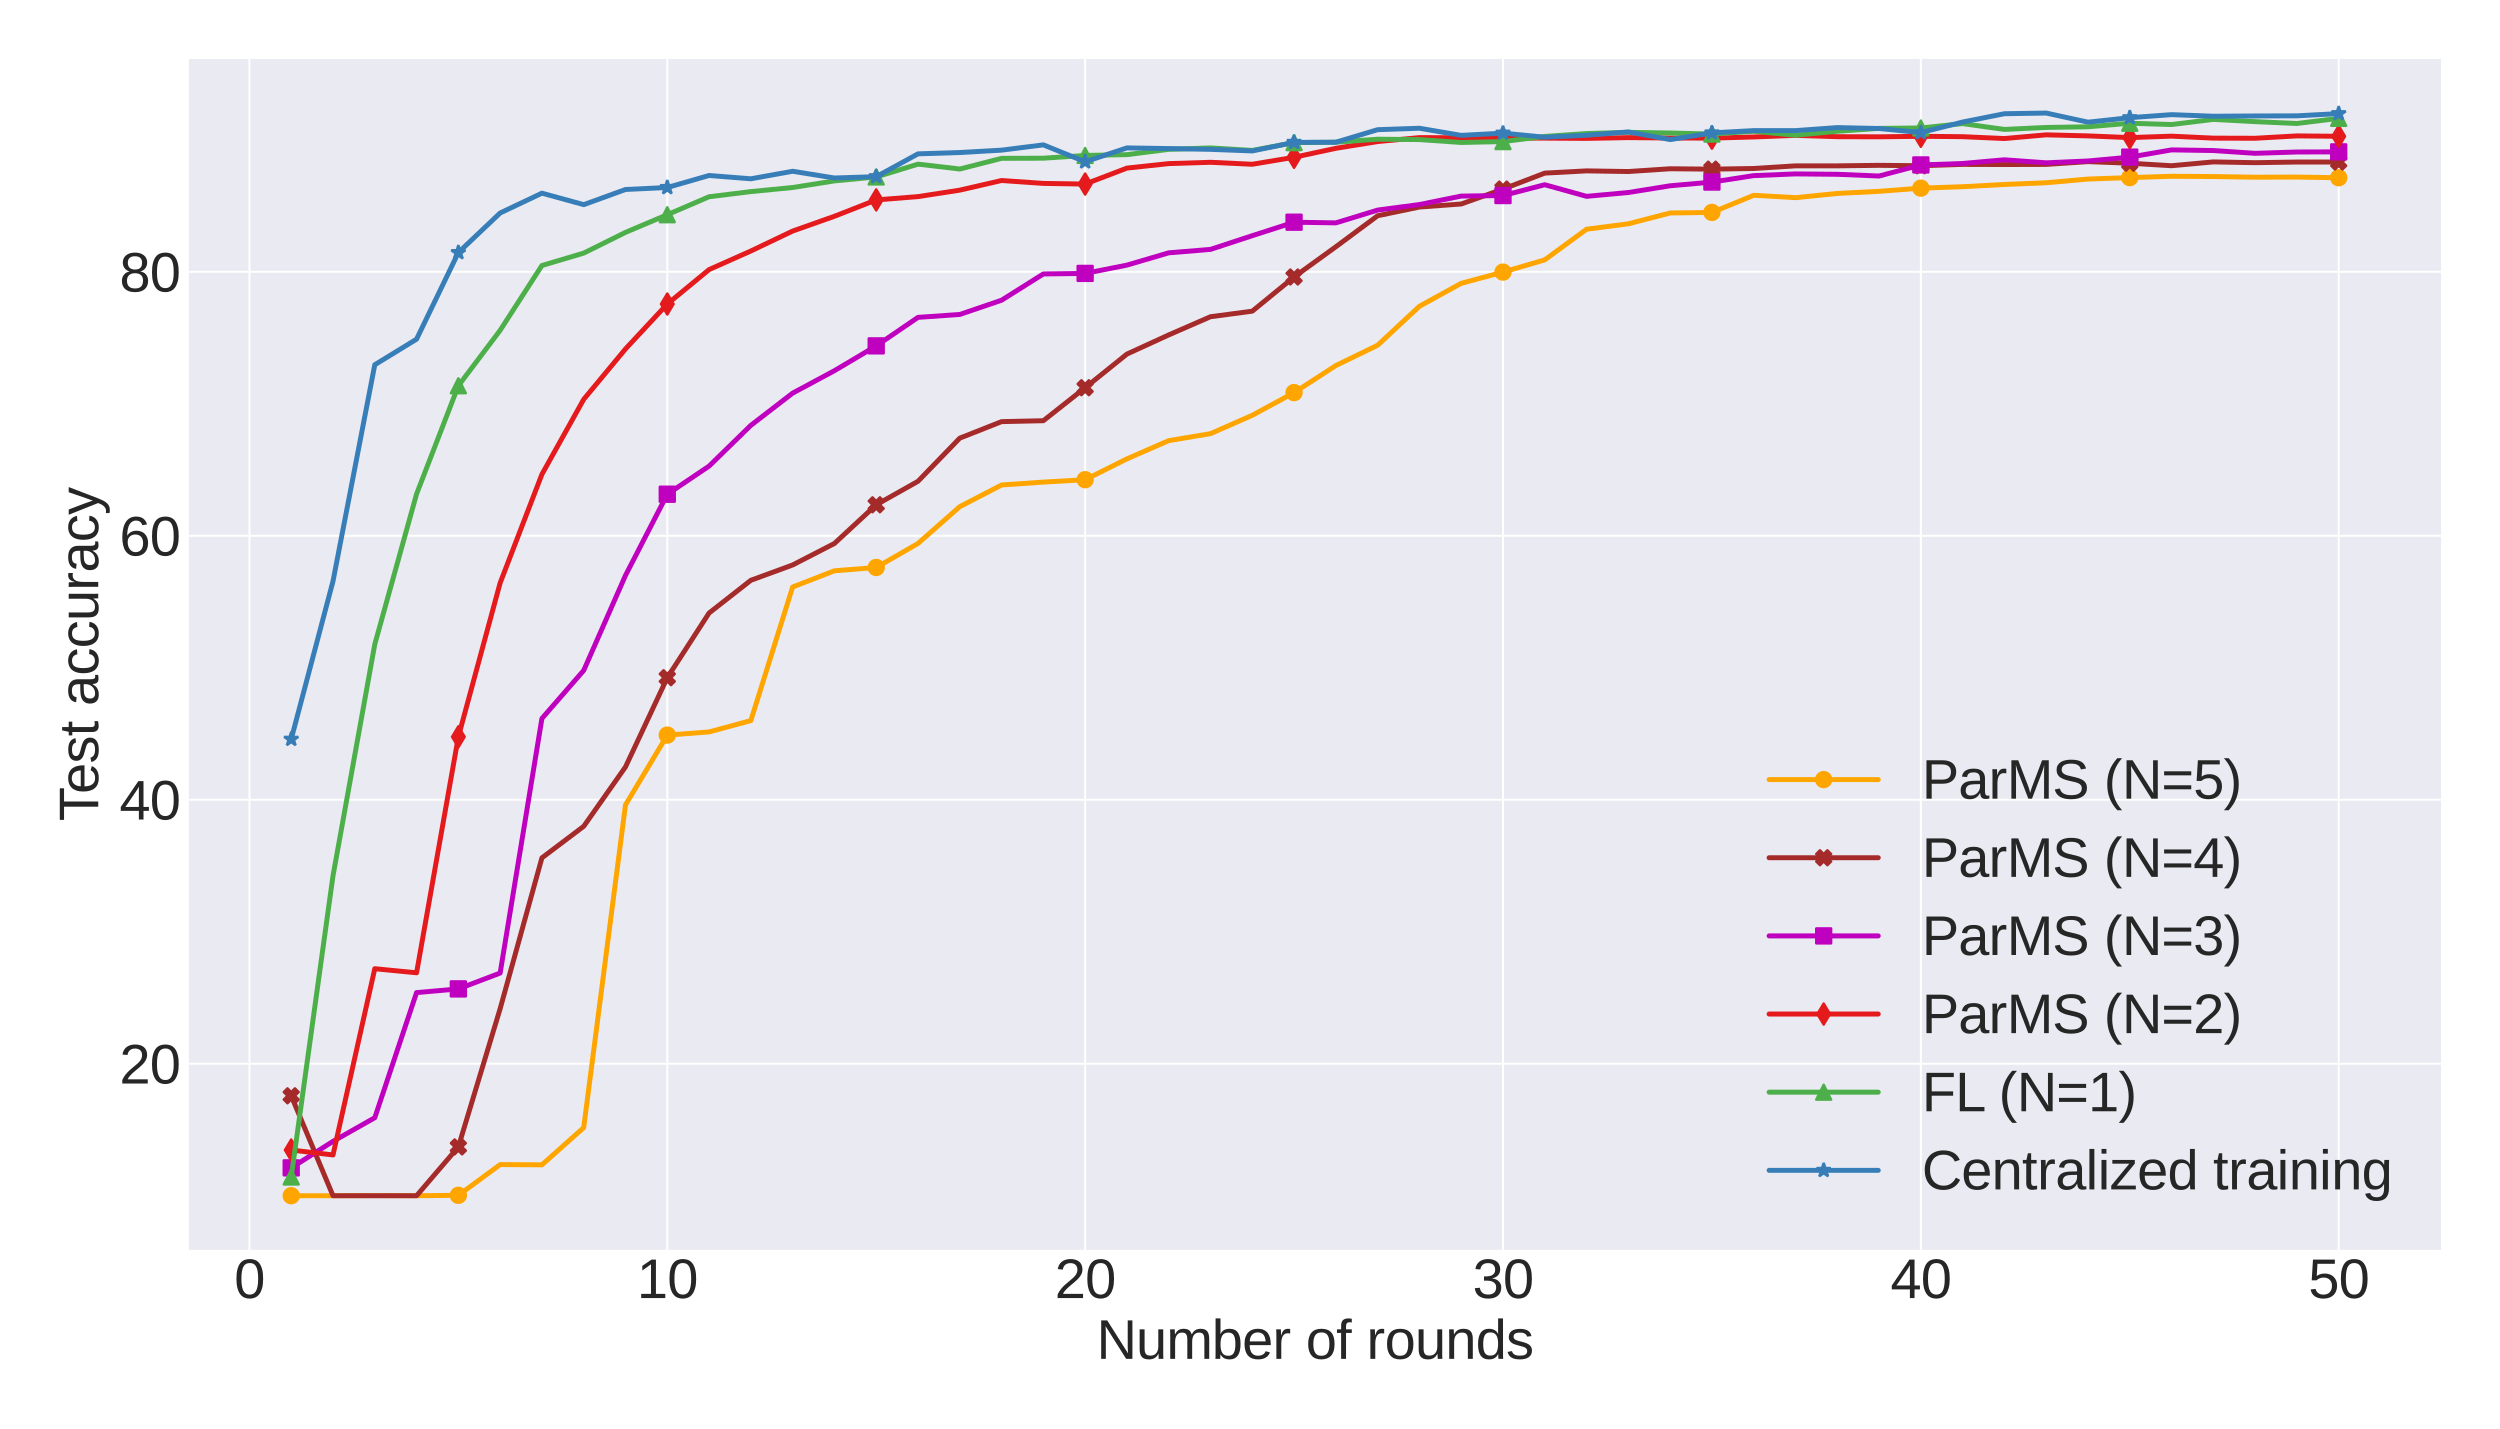 <?xml version="1.0" encoding="utf-8" standalone="no"?>
<!DOCTYPE svg PUBLIC "-//W3C//DTD SVG 1.1//EN"
  "http://www.w3.org/Graphics/SVG/1.1/DTD/svg11.dtd">
<svg xmlns:xlink="http://www.w3.org/1999/xlink" width="1008pt" height="576pt" viewBox="0 0 1008 576" xmlns="http://www.w3.org/2000/svg" version="1.1">
 <defs>
  <style type="text/css">*{stroke-linejoin: round; stroke-linecap: butt}</style>
 </defs>
 <g id="figure_1">
  <g id="patch_1">
   <path d="M 0 576 
L 1008 576 
L 1008 0 
L 0 0 
z
" style="fill: #ffffff"/>
  </g>
  <g id="axes_1">
   <g id="patch_2">
    <path d="M 76.14 503.94 
L 984.24 503.94 
L 984.24 23.76 
L 76.14 23.76 
z
" style="fill: #eaeaf2"/>
   </g>
   <g id="matplotlib.axis_1">
    <g id="xtick_1">
     <g id="line2d_1">
      <path d="M 100.569 503.94 
L 100.569 23.76 
" clip-path="url(#pe9bbc7a93d)" style="fill: none; stroke: #ffffff; stroke-width: 0.8; stroke-linecap: round"/>
     </g>
     <g id="line2d_2"/>
     <g id="text_1">
      <!-- 0 -->
      <g style="fill: #262626" transform="translate(94.452 523.383) scale(0.22 -0.22)">
       <defs>
        <path id="LiberationSans-30" d="M 3309 2203 
Q 3309 1569 3189 1136 
Q 3069 703 2861 436 
Q 2653 169 2372 53 
Q 2091 -63 1772 -63 
Q 1450 -63 1172 53 
Q 894 169 689 434 
Q 484 700 367 1133 
Q 250 1566 250 2203 
Q 250 2869 367 3305 
Q 484 3741 690 4000 
Q 897 4259 1178 4364 
Q 1459 4469 1791 4469 
Q 2106 4469 2382 4364 
Q 2659 4259 2865 4000 
Q 3072 3741 3190 3305 
Q 3309 2869 3309 2203 
z
M 2738 2203 
Q 2738 2728 2675 3076 
Q 2613 3425 2491 3633 
Q 2369 3841 2192 3927 
Q 2016 4013 1791 4013 
Q 1553 4013 1372 3925 
Q 1191 3838 1067 3630 
Q 944 3422 881 3073 
Q 819 2725 819 2203 
Q 819 1697 883 1350 
Q 947 1003 1070 792 
Q 1194 581 1372 489 
Q 1550 397 1778 397 
Q 2000 397 2178 489 
Q 2356 581 2479 792 
Q 2603 1003 2670 1350 
Q 2738 1697 2738 2203 
z
" transform="scale(0.016)"/>
       </defs>
       <use xlink:href="#LiberationSans-30"/>
      </g>
     </g>
    </g>
    <g id="xtick_2">
     <g id="line2d_3">
      <path d="M 269.048 503.94 
L 269.048 23.76 
" clip-path="url(#pe9bbc7a93d)" style="fill: none; stroke: #ffffff; stroke-width: 0.8; stroke-linecap: round"/>
     </g>
     <g id="line2d_4"/>
     <g id="text_2">
      <!-- 10 -->
      <g style="fill: #262626" transform="translate(256.814 523.383) scale(0.22 -0.22)">
       <defs>
        <path id="LiberationSans-31" d="M 488 0 
L 488 478 
L 1609 478 
L 1609 3866 
L 616 3156 
L 616 3688 
L 1656 4403 
L 2175 4403 
L 2175 478 
L 3247 478 
L 3247 0 
L 488 0 
z
" transform="scale(0.016)"/>
       </defs>
       <use xlink:href="#LiberationSans-31"/>
       <use xlink:href="#LiberationSans-30" x="55.615"/>
      </g>
     </g>
    </g>
    <g id="xtick_3">
     <g id="line2d_5">
      <path d="M 437.527 503.94 
L 437.527 23.76 
" clip-path="url(#pe9bbc7a93d)" style="fill: none; stroke: #ffffff; stroke-width: 0.8; stroke-linecap: round"/>
     </g>
     <g id="line2d_6"/>
     <g id="text_3">
      <!-- 20 -->
      <g style="fill: #262626" transform="translate(425.293 523.383) scale(0.22 -0.22)">
       <defs>
        <path id="LiberationSans-32" d="M 322 0 
L 322 397 
Q 481 763 711 1042 
Q 941 1322 1194 1548 
Q 1447 1775 1695 1969 
Q 1944 2163 2144 2356 
Q 2344 2550 2467 2762 
Q 2591 2975 2591 3244 
Q 2591 3431 2534 3573 
Q 2478 3716 2372 3812 
Q 2266 3909 2117 3957 
Q 1969 4006 1788 4006 
Q 1619 4006 1470 3959 
Q 1322 3913 1206 3819 
Q 1091 3725 1017 3586 
Q 944 3447 922 3263 
L 347 3316 
Q 375 3553 478 3762 
Q 581 3972 762 4130 
Q 944 4288 1198 4378 
Q 1453 4469 1788 4469 
Q 2116 4469 2372 4391 
Q 2628 4313 2804 4159 
Q 2981 4006 3075 3781 
Q 3169 3556 3169 3263 
Q 3169 3041 3089 2841 
Q 3009 2641 2876 2459 
Q 2744 2278 2569 2109 
Q 2394 1941 2203 1780 
Q 2013 1619 1819 1461 
Q 1625 1303 1454 1143 
Q 1284 984 1150 820 
Q 1016 656 941 478 
L 3238 478 
L 3238 0 
L 322 0 
z
" transform="scale(0.016)"/>
       </defs>
       <use xlink:href="#LiberationSans-32"/>
       <use xlink:href="#LiberationSans-30" x="55.615"/>
      </g>
     </g>
    </g>
    <g id="xtick_4">
     <g id="line2d_7">
      <path d="M 606.005 503.94 
L 606.005 23.76 
" clip-path="url(#pe9bbc7a93d)" style="fill: none; stroke: #ffffff; stroke-width: 0.8; stroke-linecap: round"/>
     </g>
     <g id="line2d_8"/>
     <g id="text_4">
      <!-- 30 -->
      <g style="fill: #262626" transform="translate(593.771 523.383) scale(0.22 -0.22)">
       <defs>
        <path id="LiberationSans-33" d="M 3278 1216 
Q 3278 913 3179 675 
Q 3081 438 2892 273 
Q 2703 109 2423 23 
Q 2144 -63 1784 -63 
Q 1375 -63 1095 39 
Q 816 141 634 308 
Q 453 475 362 689 
Q 272 903 244 1131 
L 825 1184 
Q 850 1009 917 865 
Q 984 722 1100 619 
Q 1216 516 1384 459 
Q 1553 403 1784 403 
Q 2209 403 2451 612 
Q 2694 822 2694 1234 
Q 2694 1478 2586 1626 
Q 2478 1775 2317 1858 
Q 2156 1941 1967 1969 
Q 1778 1997 1619 1997 
L 1300 1997 
L 1300 2484 
L 1606 2484 
Q 1766 2484 1937 2517 
Q 2109 2550 2251 2636 
Q 2394 2722 2486 2869 
Q 2578 3016 2578 3244 
Q 2578 3597 2370 3801 
Q 2163 4006 1753 4006 
Q 1381 4006 1151 3815 
Q 922 3625 884 3278 
L 319 3322 
Q 353 3613 478 3828 
Q 603 4044 795 4186 
Q 988 4328 1234 4398 
Q 1481 4469 1759 4469 
Q 2128 4469 2393 4376 
Q 2659 4284 2828 4126 
Q 2997 3969 3076 3756 
Q 3156 3544 3156 3303 
Q 3156 3109 3103 2940 
Q 3050 2772 2937 2637 
Q 2825 2503 2651 2406 
Q 2478 2309 2234 2259 
L 2234 2247 
Q 2500 2219 2697 2126 
Q 2894 2034 3022 1896 
Q 3150 1759 3214 1584 
Q 3278 1409 3278 1216 
z
" transform="scale(0.016)"/>
       </defs>
       <use xlink:href="#LiberationSans-33"/>
       <use xlink:href="#LiberationSans-30" x="55.615"/>
      </g>
     </g>
    </g>
    <g id="xtick_5">
     <g id="line2d_9">
      <path d="M 774.484 503.94 
L 774.484 23.76 
" clip-path="url(#pe9bbc7a93d)" style="fill: none; stroke: #ffffff; stroke-width: 0.8; stroke-linecap: round"/>
     </g>
     <g id="line2d_10"/>
     <g id="text_5">
      <!-- 40 -->
      <g style="fill: #262626" transform="translate(762.25 523.383) scale(0.22 -0.22)">
       <defs>
        <path id="LiberationSans-34" d="M 2753 997 
L 2753 0 
L 2222 0 
L 2222 997 
L 147 997 
L 147 1434 
L 2163 4403 
L 2753 4403 
L 2753 1441 
L 3372 1441 
L 3372 997 
L 2753 997 
z
M 2222 3769 
Q 2216 3753 2191 3708 
Q 2166 3663 2134 3606 
Q 2103 3550 2070 3492 
Q 2038 3434 2013 3397 
L 884 1734 
Q 869 1709 839 1668 
Q 809 1628 778 1586 
Q 747 1544 715 1503 
Q 684 1463 666 1441 
L 2222 1441 
L 2222 3769 
z
" transform="scale(0.016)"/>
       </defs>
       <use xlink:href="#LiberationSans-34"/>
       <use xlink:href="#LiberationSans-30" x="55.615"/>
      </g>
     </g>
    </g>
    <g id="xtick_6">
     <g id="line2d_11">
      <path d="M 942.963 503.94 
L 942.963 23.76 
" clip-path="url(#pe9bbc7a93d)" style="fill: none; stroke: #ffffff; stroke-width: 0.8; stroke-linecap: round"/>
     </g>
     <g id="line2d_12"/>
     <g id="text_6">
      <!-- 50 -->
      <g style="fill: #262626" transform="translate(930.729 523.383) scale(0.22 -0.22)">
       <defs>
        <path id="LiberationSans-35" d="M 3291 1434 
Q 3291 1103 3191 828 
Q 3091 553 2894 354 
Q 2697 156 2405 46 
Q 2113 -63 1728 -63 
Q 1381 -63 1123 18 
Q 866 100 687 242 
Q 509 384 404 575 
Q 300 766 256 984 
L 825 1050 
Q 859 925 921 808 
Q 984 691 1092 598 
Q 1200 506 1358 451 
Q 1516 397 1741 397 
Q 1959 397 2137 464 
Q 2316 531 2442 662 
Q 2569 794 2637 984 
Q 2706 1175 2706 1422 
Q 2706 1625 2640 1795 
Q 2575 1966 2453 2089 
Q 2331 2213 2154 2281 
Q 1978 2350 1753 2350 
Q 1613 2350 1494 2325 
Q 1375 2300 1273 2256 
Q 1172 2213 1089 2155 
Q 1006 2097 934 2034 
L 384 2034 
L 531 4403 
L 3034 4403 
L 3034 3925 
L 1044 3925 
L 959 2528 
Q 1109 2644 1334 2726 
Q 1559 2809 1869 2809 
Q 2197 2809 2459 2709 
Q 2722 2609 2906 2426 
Q 3091 2244 3191 1991 
Q 3291 1738 3291 1434 
z
" transform="scale(0.016)"/>
       </defs>
       <use xlink:href="#LiberationSans-35"/>
       <use xlink:href="#LiberationSans-30" x="55.615"/>
      </g>
     </g>
    </g>
    <g id="text_7">
     <!-- Number of rounds -->
     <g style="fill: #262626" transform="translate(442.154 547.891) scale(0.22 -0.22)">
      <defs>
       <path id="LiberationSans-4e" d="M 3381 0 
L 1025 3750 
Q 1031 3597 1041 3447 
Q 1047 3319 1051 3176 
Q 1056 3034 1056 2925 
L 1056 0 
L 525 0 
L 525 4403 
L 1219 4403 
L 3600 628 
Q 3591 781 3581 934 
Q 3575 1066 3569 1220 
Q 3563 1375 3563 1516 
L 3563 4403 
L 4100 4403 
L 4100 0 
L 3381 0 
z
" transform="scale(0.016)"/>
       <path id="LiberationSans-75" d="M 981 3381 
L 981 1238 
Q 981 991 1017 825 
Q 1053 659 1134 557 
Q 1216 456 1348 414 
Q 1481 372 1678 372 
Q 1878 372 2039 442 
Q 2200 513 2314 645 
Q 2428 778 2490 973 
Q 2553 1169 2553 1422 
L 2553 3381 
L 3116 3381 
L 3116 722 
Q 3116 616 3117 498 
Q 3119 381 3122 276 
Q 3125 172 3128 97 
Q 3131 22 3134 0 
L 2603 0 
Q 2600 16 2597 84 
Q 2594 153 2589 242 
Q 2584 331 2581 423 
Q 2578 516 2578 578 
L 2569 578 
Q 2488 431 2391 312 
Q 2294 194 2166 111 
Q 2038 28 1872 -17 
Q 1706 -63 1488 -63 
Q 1206 -63 1003 6 
Q 800 75 669 219 
Q 538 363 477 588 
Q 416 813 416 1128 
L 416 3381 
L 981 3381 
z
" transform="scale(0.016)"/>
       <path id="LiberationSans-6d" d="M 2400 0 
L 2400 2144 
Q 2400 2391 2369 2556 
Q 2338 2722 2264 2823 
Q 2191 2925 2072 2967 
Q 1953 3009 1781 3009 
Q 1603 3009 1459 2939 
Q 1316 2869 1214 2736 
Q 1113 2603 1058 2408 
Q 1003 2213 1003 1959 
L 1003 0 
L 444 0 
L 444 2659 
Q 444 2766 442 2883 
Q 441 3000 437 3104 
Q 434 3209 431 3284 
Q 428 3359 425 3381 
L 956 3381 
Q 959 3366 962 3297 
Q 966 3228 970 3139 
Q 975 3050 978 2958 
Q 981 2866 981 2803 
L 991 2803 
Q 1066 2950 1153 3069 
Q 1241 3188 1358 3270 
Q 1475 3353 1626 3398 
Q 1778 3444 1978 3444 
Q 2363 3444 2586 3291 
Q 2809 3138 2897 2803 
L 2906 2803 
Q 2981 2950 3075 3069 
Q 3169 3188 3294 3270 
Q 3419 3353 3575 3398 
Q 3731 3444 3931 3444 
Q 4188 3444 4373 3375 
Q 4559 3306 4678 3162 
Q 4797 3019 4853 2792 
Q 4909 2566 4909 2253 
L 4909 0 
L 4353 0 
L 4353 2144 
Q 4353 2391 4322 2556 
Q 4291 2722 4217 2823 
Q 4144 2925 4025 2967 
Q 3906 3009 3734 3009 
Q 3556 3009 3412 2942 
Q 3269 2875 3167 2744 
Q 3066 2613 3011 2416 
Q 2956 2219 2956 1959 
L 2956 0 
L 2400 0 
z
" transform="scale(0.016)"/>
       <path id="LiberationSans-62" d="M 3291 1706 
Q 3291 -63 2047 -63 
Q 1663 -63 1408 76 
Q 1153 216 994 525 
L 988 525 
Q 988 444 983 356 
Q 978 269 973 194 
Q 969 119 964 66 
Q 959 13 956 0 
L 413 0 
Q 416 28 419 95 
Q 422 163 425 256 
Q 428 350 429 462 
Q 431 575 431 697 
L 431 4638 
L 994 4638 
L 994 3316 
Q 994 3222 992 3136 
Q 991 3050 988 2984 
Q 984 2906 981 2838 
L 994 2838 
Q 1150 3163 1408 3303 
Q 1666 3444 2047 3444 
Q 2688 3444 2989 3012 
Q 3291 2581 3291 1706 
z
M 2700 1688 
Q 2700 2038 2656 2288 
Q 2613 2538 2516 2698 
Q 2419 2859 2269 2934 
Q 2119 3009 1903 3009 
Q 1681 3009 1511 2937 
Q 1341 2866 1227 2706 
Q 1113 2547 1053 2287 
Q 994 2028 994 1653 
Q 994 1291 1053 1044 
Q 1113 797 1227 642 
Q 1341 488 1509 420 
Q 1678 353 1897 353 
Q 2103 353 2253 425 
Q 2403 497 2503 656 
Q 2603 816 2651 1070 
Q 2700 1325 2700 1688 
z
" transform="scale(0.016)"/>
       <path id="LiberationSans-65" d="M 863 1572 
Q 863 1306 917 1082 
Q 972 859 1086 698 
Q 1200 538 1378 448 
Q 1556 359 1806 359 
Q 2172 359 2392 506 
Q 2613 653 2691 878 
L 3184 738 
Q 3131 597 3036 455 
Q 2941 313 2781 198 
Q 2622 84 2383 10 
Q 2144 -63 1806 -63 
Q 1056 -63 664 384 
Q 272 831 272 1713 
Q 272 2188 390 2517 
Q 509 2847 715 3053 
Q 922 3259 1197 3351 
Q 1472 3444 1784 3444 
Q 2209 3444 2495 3306 
Q 2781 3169 2954 2926 
Q 3128 2684 3201 2356 
Q 3275 2028 3275 1647 
L 3275 1572 
L 863 1572 
z
M 2694 2003 
Q 2647 2538 2422 2783 
Q 2197 3028 1775 3028 
Q 1634 3028 1479 2983 
Q 1325 2938 1194 2822 
Q 1063 2706 972 2507 
Q 881 2309 869 2003 
L 2694 2003 
z
" transform="scale(0.016)"/>
       <path id="LiberationSans-72" d="M 444 0 
L 444 2594 
Q 444 2700 442 2811 
Q 441 2922 437 3025 
Q 434 3128 431 3218 
Q 428 3309 425 3381 
L 956 3381 
Q 959 3309 964 3217 
Q 969 3125 973 3028 
Q 978 2931 979 2842 
Q 981 2753 981 2691 
L 994 2691 
Q 1053 2884 1120 3026 
Q 1188 3169 1278 3261 
Q 1369 3353 1494 3398 
Q 1619 3444 1797 3444 
Q 1866 3444 1928 3433 
Q 1991 3422 2025 3413 
L 2025 2897 
Q 1969 2913 1894 2920 
Q 1819 2928 1725 2928 
Q 1531 2928 1395 2840 
Q 1259 2753 1173 2598 
Q 1088 2444 1047 2230 
Q 1006 2016 1006 1763 
L 1006 0 
L 444 0 
z
" transform="scale(0.016)"/>
       <path id="LiberationSans-20" transform="scale(0.016)"/>
       <path id="LiberationSans-6f" d="M 3291 1694 
Q 3291 806 2900 371 
Q 2509 -63 1766 -63 
Q 1413 -63 1134 43 
Q 856 150 664 369 
Q 472 588 370 917 
Q 269 1247 269 1694 
Q 269 3444 1784 3444 
Q 2178 3444 2464 3334 
Q 2750 3225 2933 3006 
Q 3116 2788 3203 2459 
Q 3291 2131 3291 1694 
z
M 2700 1694 
Q 2700 2088 2639 2344 
Q 2578 2600 2461 2753 
Q 2344 2906 2175 2967 
Q 2006 3028 1794 3028 
Q 1578 3028 1404 2964 
Q 1231 2900 1109 2745 
Q 988 2591 923 2334 
Q 859 2078 859 1694 
Q 859 1300 928 1042 
Q 997 784 1117 631 
Q 1238 478 1402 415 
Q 1566 353 1759 353 
Q 1975 353 2150 414 
Q 2325 475 2447 628 
Q 2569 781 2634 1040 
Q 2700 1300 2700 1694 
z
" transform="scale(0.016)"/>
       <path id="LiberationSans-66" d="M 1128 2972 
L 1128 0 
L 566 0 
L 566 2972 
L 91 2972 
L 91 3381 
L 566 3381 
L 566 3763 
Q 566 3947 600 4105 
Q 634 4263 726 4380 
Q 819 4497 978 4564 
Q 1138 4631 1391 4631 
Q 1491 4631 1598 4622 
Q 1706 4613 1788 4594 
L 1788 4166 
Q 1734 4175 1664 4183 
Q 1594 4191 1538 4191 
Q 1413 4191 1333 4156 
Q 1253 4122 1208 4058 
Q 1163 3994 1145 3900 
Q 1128 3806 1128 3684 
L 1128 3381 
L 1788 3381 
L 1788 2972 
L 1128 2972 
z
" transform="scale(0.016)"/>
       <path id="LiberationSans-6e" d="M 2578 0 
L 2578 2144 
Q 2578 2391 2542 2556 
Q 2506 2722 2425 2823 
Q 2344 2925 2211 2967 
Q 2078 3009 1881 3009 
Q 1681 3009 1520 2939 
Q 1359 2869 1245 2736 
Q 1131 2603 1068 2408 
Q 1006 2213 1006 1959 
L 1006 0 
L 444 0 
L 444 2659 
Q 444 2766 442 2883 
Q 441 3000 437 3104 
Q 434 3209 431 3284 
Q 428 3359 425 3381 
L 956 3381 
Q 959 3366 962 3297 
Q 966 3228 970 3139 
Q 975 3050 978 2958 
Q 981 2866 981 2803 
L 991 2803 
Q 1072 2950 1169 3069 
Q 1266 3188 1394 3270 
Q 1522 3353 1687 3398 
Q 1853 3444 2072 3444 
Q 2353 3444 2556 3375 
Q 2759 3306 2890 3162 
Q 3022 3019 3083 2792 
Q 3144 2566 3144 2253 
L 3144 0 
L 2578 0 
z
" transform="scale(0.016)"/>
       <path id="LiberationSans-64" d="M 2566 544 
Q 2409 219 2151 78 
Q 1894 -63 1513 -63 
Q 872 -63 570 368 
Q 269 800 269 1675 
Q 269 3444 1513 3444 
Q 1897 3444 2153 3303 
Q 2409 3163 2566 2856 
L 2572 2856 
Q 2572 2888 2570 2955 
Q 2569 3022 2567 3095 
Q 2566 3169 2566 3234 
Q 2566 3300 2566 3328 
L 2566 4638 
L 3128 4638 
L 3128 697 
Q 3128 575 3129 462 
Q 3131 350 3134 256 
Q 3138 163 3141 95 
Q 3144 28 3147 0 
L 2609 0 
Q 2603 31 2598 89 
Q 2594 147 2589 222 
Q 2584 297 2581 380 
Q 2578 463 2578 544 
L 2566 544 
z
M 859 1694 
Q 859 1344 903 1094 
Q 947 844 1044 683 
Q 1141 522 1291 447 
Q 1441 372 1656 372 
Q 1878 372 2048 444 
Q 2219 516 2333 677 
Q 2447 838 2506 1097 
Q 2566 1356 2566 1731 
Q 2566 2091 2506 2339 
Q 2447 2588 2331 2741 
Q 2216 2894 2048 2961 
Q 1881 3028 1663 3028 
Q 1456 3028 1306 2956 
Q 1156 2884 1056 2725 
Q 956 2566 907 2311 
Q 859 2056 859 1694 
z
" transform="scale(0.016)"/>
       <path id="LiberationSans-73" d="M 2969 934 
Q 2969 697 2876 511 
Q 2784 325 2609 198 
Q 2434 72 2179 4 
Q 1925 -63 1597 -63 
Q 1303 -63 1067 -17 
Q 831 28 653 128 
Q 475 228 354 392 
Q 234 556 178 794 
L 675 891 
Q 747 619 972 492 
Q 1197 366 1597 366 
Q 1778 366 1929 391 
Q 2081 416 2190 477 
Q 2300 538 2361 639 
Q 2422 741 2422 891 
Q 2422 1044 2350 1142 
Q 2278 1241 2150 1306 
Q 2022 1372 1839 1420 
Q 1656 1469 1438 1528 
Q 1234 1581 1034 1647 
Q 834 1713 673 1820 
Q 513 1928 413 2087 
Q 313 2247 313 2488 
Q 313 2950 642 3192 
Q 972 3434 1603 3434 
Q 2163 3434 2492 3237 
Q 2822 3041 2909 2606 
L 2403 2544 
Q 2375 2675 2300 2764 
Q 2225 2853 2119 2908 
Q 2013 2963 1880 2986 
Q 1747 3009 1603 3009 
Q 1222 3009 1040 2893 
Q 859 2778 859 2544 
Q 859 2406 926 2317 
Q 994 2228 1114 2167 
Q 1234 2106 1403 2061 
Q 1572 2016 1775 1966 
Q 1909 1931 2050 1892 
Q 2191 1853 2323 1798 
Q 2456 1744 2573 1670 
Q 2691 1597 2778 1494 
Q 2866 1391 2917 1253 
Q 2969 1116 2969 934 
z
" transform="scale(0.016)"/>
      </defs>
      <use xlink:href="#LiberationSans-4e"/>
      <use xlink:href="#LiberationSans-75" x="72.217"/>
      <use xlink:href="#LiberationSans-6d" x="127.832"/>
      <use xlink:href="#LiberationSans-62" x="211.133"/>
      <use xlink:href="#LiberationSans-65" x="266.748"/>
      <use xlink:href="#LiberationSans-72" x="322.363"/>
      <use xlink:href="#LiberationSans-20" x="355.664"/>
      <use xlink:href="#LiberationSans-6f" x="383.447"/>
      <use xlink:href="#LiberationSans-66" x="439.062"/>
      <use xlink:href="#LiberationSans-20" x="466.846"/>
      <use xlink:href="#LiberationSans-72" x="494.629"/>
      <use xlink:href="#LiberationSans-6f" x="527.93"/>
      <use xlink:href="#LiberationSans-75" x="583.545"/>
      <use xlink:href="#LiberationSans-6e" x="639.16"/>
      <use xlink:href="#LiberationSans-64" x="694.775"/>
      <use xlink:href="#LiberationSans-73" x="750.391"/>
     </g>
    </g>
   </g>
   <g id="matplotlib.axis_2">
    <g id="ytick_1">
     <g id="line2d_13">
      <path d="M 76.14 428.898 
L 984.24 428.898 
" clip-path="url(#pe9bbc7a93d)" style="fill: none; stroke: #ffffff; stroke-width: 0.8; stroke-linecap: round"/>
     </g>
     <g id="line2d_14"/>
     <g id="text_8">
      <!-- 20 -->
      <g style="fill: #262626" transform="translate(48.172 436.87) scale(0.22 -0.22)">
       <use xlink:href="#LiberationSans-32"/>
       <use xlink:href="#LiberationSans-30" x="55.615"/>
      </g>
     </g>
    </g>
    <g id="ytick_2">
     <g id="line2d_15">
      <path d="M 76.14 322.467 
L 984.24 322.467 
" clip-path="url(#pe9bbc7a93d)" style="fill: none; stroke: #ffffff; stroke-width: 0.8; stroke-linecap: round"/>
     </g>
     <g id="line2d_16"/>
     <g id="text_9">
      <!-- 40 -->
      <g style="fill: #262626" transform="translate(48.172 330.439) scale(0.22 -0.22)">
       <use xlink:href="#LiberationSans-34"/>
       <use xlink:href="#LiberationSans-30" x="55.615"/>
      </g>
     </g>
    </g>
    <g id="ytick_3">
     <g id="line2d_17">
      <path d="M 76.14 216.036 
L 984.24 216.036 
" clip-path="url(#pe9bbc7a93d)" style="fill: none; stroke: #ffffff; stroke-width: 0.8; stroke-linecap: round"/>
     </g>
     <g id="line2d_18"/>
     <g id="text_10">
      <!-- 60 -->
      <g style="fill: #262626" transform="translate(48.172 224.007) scale(0.22 -0.22)">
       <defs>
        <path id="LiberationSans-36" d="M 3278 1441 
Q 3278 1109 3186 832 
Q 3094 556 2914 357 
Q 2734 159 2468 48 
Q 2203 -63 1856 -63 
Q 1472 -63 1184 84 
Q 897 231 706 507 
Q 516 784 420 1186 
Q 325 1588 325 2100 
Q 325 2688 433 3131 
Q 541 3575 744 3872 
Q 947 4169 1239 4319 
Q 1531 4469 1900 4469 
Q 2125 4469 2322 4422 
Q 2519 4375 2680 4270 
Q 2841 4166 2962 3994 
Q 3084 3822 3156 3572 
L 2619 3475 
Q 2531 3759 2339 3886 
Q 2147 4013 1894 4013 
Q 1663 4013 1475 3903 
Q 1288 3794 1156 3576 
Q 1025 3359 954 3031 
Q 884 2703 884 2266 
Q 1038 2550 1316 2698 
Q 1594 2847 1953 2847 
Q 2253 2847 2497 2750 
Q 2741 2653 2914 2470 
Q 3088 2288 3183 2027 
Q 3278 1766 3278 1441 
z
M 2706 1416 
Q 2706 1644 2650 1828 
Q 2594 2013 2481 2142 
Q 2369 2272 2203 2342 
Q 2038 2413 1819 2413 
Q 1666 2413 1509 2367 
Q 1353 2322 1226 2220 
Q 1100 2119 1020 1953 
Q 941 1788 941 1550 
Q 941 1306 1003 1095 
Q 1066 884 1183 728 
Q 1300 572 1465 481 
Q 1631 391 1838 391 
Q 2041 391 2202 461 
Q 2363 531 2475 664 
Q 2588 797 2647 987 
Q 2706 1178 2706 1416 
z
" transform="scale(0.016)"/>
       </defs>
       <use xlink:href="#LiberationSans-36"/>
       <use xlink:href="#LiberationSans-30" x="55.615"/>
      </g>
     </g>
    </g>
    <g id="ytick_4">
     <g id="line2d_19">
      <path d="M 76.14 109.605 
L 984.24 109.605 
" clip-path="url(#pe9bbc7a93d)" style="fill: none; stroke: #ffffff; stroke-width: 0.8; stroke-linecap: round"/>
     </g>
     <g id="line2d_20"/>
     <g id="text_11">
      <!-- 80 -->
      <g style="fill: #262626" transform="translate(48.172 117.576) scale(0.22 -0.22)">
       <defs>
        <path id="LiberationSans-38" d="M 3281 1228 
Q 3281 947 3192 711 
Q 3103 475 2920 303 
Q 2738 131 2453 34 
Q 2169 -63 1781 -63 
Q 1394 -63 1111 34 
Q 828 131 642 301 
Q 456 472 367 708 
Q 278 944 278 1222 
Q 278 1463 351 1650 
Q 425 1838 548 1973 
Q 672 2109 830 2192 
Q 988 2275 1156 2303 
L 1156 2316 
Q 972 2359 826 2456 
Q 681 2553 582 2689 
Q 484 2825 432 2990 
Q 381 3156 381 3341 
Q 381 3572 470 3776 
Q 559 3981 734 4136 
Q 909 4291 1168 4380 
Q 1428 4469 1769 4469 
Q 2128 4469 2392 4378 
Q 2656 4288 2829 4133 
Q 3003 3978 3087 3772 
Q 3172 3566 3172 3334 
Q 3172 3153 3120 2987 
Q 3069 2822 2970 2686 
Q 2872 2550 2726 2454 
Q 2581 2359 2391 2322 
L 2391 2309 
Q 2581 2278 2743 2195 
Q 2906 2113 3025 1977 
Q 3144 1841 3212 1653 
Q 3281 1466 3281 1228 
z
M 2588 3303 
Q 2588 3469 2545 3606 
Q 2503 3744 2406 3842 
Q 2309 3941 2153 3995 
Q 1997 4050 1769 4050 
Q 1547 4050 1394 3995 
Q 1241 3941 1142 3842 
Q 1044 3744 1000 3606 
Q 956 3469 956 3303 
Q 956 3172 990 3034 
Q 1025 2897 1115 2784 
Q 1206 2672 1365 2600 
Q 1525 2528 1775 2528 
Q 2041 2528 2202 2600 
Q 2363 2672 2448 2784 
Q 2534 2897 2561 3034 
Q 2588 3172 2588 3303 
z
M 2697 1281 
Q 2697 1441 2653 1589 
Q 2609 1738 2503 1852 
Q 2397 1966 2217 2036 
Q 2038 2106 1769 2106 
Q 1522 2106 1348 2036 
Q 1175 1966 1067 1850 
Q 959 1734 909 1582 
Q 859 1431 859 1269 
Q 859 1066 909 898 
Q 959 731 1068 611 
Q 1178 491 1356 425 
Q 1534 359 1788 359 
Q 2044 359 2219 425 
Q 2394 491 2500 611 
Q 2606 731 2651 901 
Q 2697 1072 2697 1281 
z
" transform="scale(0.016)"/>
       </defs>
       <use xlink:href="#LiberationSans-38"/>
       <use xlink:href="#LiberationSans-30" x="55.615"/>
      </g>
     </g>
    </g>
    <g id="text_12">
     <!-- Test accuracy -->
     <g style="fill: #262626" transform="translate(39.607 331.087) rotate(-90) scale(0.22 -0.22)">
      <defs>
       <path id="LiberationSans-54" d="M 2250 3916 
L 2250 0 
L 1656 0 
L 1656 3916 
L 144 3916 
L 144 4403 
L 3763 4403 
L 3763 3916 
L 2250 3916 
z
" transform="scale(0.016)"/>
       <path id="LiberationSans-74" d="M 1731 25 
Q 1603 -9 1470 -29 
Q 1338 -50 1163 -50 
Q 488 -50 488 716 
L 488 2972 
L 97 2972 
L 97 3381 
L 509 3381 
L 675 4138 
L 1050 4138 
L 1050 3381 
L 1675 3381 
L 1675 2972 
L 1050 2972 
L 1050 838 
Q 1050 594 1129 495 
Q 1209 397 1406 397 
Q 1488 397 1564 409 
Q 1641 422 1731 441 
L 1731 25 
z
" transform="scale(0.016)"/>
       <path id="LiberationSans-61" d="M 1294 -63 
Q 784 -63 528 206 
Q 272 475 272 944 
Q 272 1278 398 1492 
Q 525 1706 729 1828 
Q 934 1950 1196 1997 
Q 1459 2044 1731 2050 
L 2491 2063 
L 2491 2247 
Q 2491 2456 2447 2603 
Q 2403 2750 2312 2840 
Q 2222 2931 2086 2973 
Q 1950 3016 1766 3016 
Q 1603 3016 1472 2992 
Q 1341 2969 1244 2908 
Q 1147 2847 1087 2742 
Q 1028 2638 1009 2478 
L 422 2531 
Q 453 2731 540 2898 
Q 628 3066 789 3187 
Q 950 3309 1192 3376 
Q 1434 3444 1778 3444 
Q 2416 3444 2737 3151 
Q 3059 2859 3059 2306 
L 3059 850 
Q 3059 600 3125 473 
Q 3191 347 3375 347 
Q 3422 347 3469 353 
Q 3516 359 3559 369 
L 3559 19 
Q 3453 -6 3348 -18 
Q 3244 -31 3125 -31 
Q 2966 -31 2852 11 
Q 2738 53 2666 139 
Q 2594 225 2556 351 
Q 2519 478 2509 647 
L 2491 647 
Q 2400 484 2292 353 
Q 2184 222 2040 130 
Q 1897 38 1714 -12 
Q 1531 -63 1294 -63 
z
M 1422 359 
Q 1691 359 1892 457 
Q 2094 556 2226 709 
Q 2359 863 2425 1044 
Q 2491 1225 2491 1391 
L 2491 1669 
L 1875 1656 
Q 1669 1653 1483 1626 
Q 1297 1600 1156 1522 
Q 1016 1444 933 1303 
Q 850 1163 850 934 
Q 850 659 998 509 
Q 1147 359 1422 359 
z
" transform="scale(0.016)"/>
       <path id="LiberationSans-63" d="M 859 1706 
Q 859 1416 901 1172 
Q 944 928 1044 751 
Q 1144 575 1308 478 
Q 1472 381 1713 381 
Q 2013 381 2214 543 
Q 2416 706 2463 1044 
L 3031 1006 
Q 3003 797 2909 603 
Q 2816 409 2655 262 
Q 2494 116 2262 26 
Q 2031 -63 1728 -63 
Q 1331 -63 1053 71 
Q 775 206 601 442 
Q 428 678 350 998 
Q 272 1319 272 1694 
Q 272 2034 328 2295 
Q 384 2556 486 2751 
Q 588 2947 725 3080 
Q 863 3213 1023 3292 
Q 1184 3372 1362 3408 
Q 1541 3444 1722 3444 
Q 2006 3444 2228 3366 
Q 2450 3288 2611 3152 
Q 2772 3016 2872 2831 
Q 2972 2647 3013 2434 
L 2434 2391 
Q 2391 2672 2212 2837 
Q 2034 3003 1706 3003 
Q 1466 3003 1305 2923 
Q 1144 2844 1044 2683 
Q 944 2522 901 2278 
Q 859 2034 859 1706 
z
" transform="scale(0.016)"/>
       <path id="LiberationSans-79" d="M 1888 0 
Q 1769 -306 1645 -551 
Q 1522 -797 1369 -970 
Q 1216 -1144 1028 -1236 
Q 841 -1328 597 -1328 
Q 491 -1328 400 -1322 
Q 309 -1316 209 -1294 
L 209 -872 
Q 269 -881 344 -886 
Q 419 -891 472 -891 
Q 719 -891 931 -706 
Q 1144 -522 1303 -119 
L 1356 16 
L 16 3381 
L 616 3381 
L 1328 1513 
Q 1359 1428 1407 1287 
Q 1456 1147 1504 1006 
Q 1553 866 1590 753 
Q 1628 641 1634 613 
Q 1644 647 1680 748 
Q 1716 850 1761 975 
Q 1806 1100 1853 1228 
Q 1900 1356 1931 1450 
L 2594 3381 
L 3188 3381 
L 1888 0 
z
" transform="scale(0.016)"/>
      </defs>
      <use xlink:href="#LiberationSans-54"/>
      <use xlink:href="#LiberationSans-65" x="49.959"/>
      <use xlink:href="#LiberationSans-73" x="105.574"/>
      <use xlink:href="#LiberationSans-74" x="155.574"/>
      <use xlink:href="#LiberationSans-20" x="183.357"/>
      <use xlink:href="#LiberationSans-61" x="211.141"/>
      <use xlink:href="#LiberationSans-63" x="266.756"/>
      <use xlink:href="#LiberationSans-63" x="316.756"/>
      <use xlink:href="#LiberationSans-75" x="366.756"/>
      <use xlink:href="#LiberationSans-72" x="422.371"/>
      <use xlink:href="#LiberationSans-61" x="455.672"/>
      <use xlink:href="#LiberationSans-63" x="511.287"/>
      <use xlink:href="#LiberationSans-79" x="561.287"/>
     </g>
    </g>
   </g>
   <g id="line2d_21">
    <path d="M 117.417 482.114 
L 134.265 482.114 
L 151.113 482.06 
L 167.961 482.114 
L 184.809 481.954 
L 201.657 469.555 
L 218.504 469.661 
L 235.352 454.654 
L 252.2 324.542 
L 269.048 296.391 
L 285.896 295.114 
L 302.744 290.538 
L 319.592 236.683 
L 336.44 230.138 
L 353.287 228.808 
L 370.135 219.122 
L 386.983 204.275 
L 403.831 195.548 
L 420.679 194.377 
L 437.527 193.419 
L 454.375 185.011 
L 471.222 177.667 
L 488.07 174.847 
L 504.918 167.45 
L 521.766 158.297 
L 538.614 147.388 
L 555.462 139.193 
L 572.31 123.494 
L 589.158 114.234 
L 606.005 109.711 
L 622.853 104.762 
L 639.701 92.416 
L 656.549 90.234 
L 673.397 85.871 
L 690.245 85.658 
L 707.093 78.74 
L 723.94 79.698 
L 740.788 77.995 
L 757.636 77.143 
L 774.484 75.866 
L 791.332 75.281 
L 808.18 74.376 
L 825.028 73.684 
L 841.876 72.194 
L 858.723 71.609 
L 875.571 71.077 
L 892.419 71.183 
L 909.267 71.449 
L 926.115 71.396 
L 942.963 71.662 
" clip-path="url(#pe9bbc7a93d)" style="fill: none; stroke: #ffa500; stroke-width: 2; stroke-linecap: round"/>
    <defs>
     <path id="mf4af85b5a2" d="M 0 3 
C 0.796 3 1.559 2.684 2.121 2.121 
C 2.684 1.559 3 0.796 3 0 
C 3 -0.796 2.684 -1.559 2.121 -2.121 
C 1.559 -2.684 0.796 -3 0 -3 
C -0.796 -3 -1.559 -2.684 -2.121 -2.121 
C -2.684 -1.559 -3 -0.796 -3 0 
C -3 0.796 -2.684 1.559 -2.121 2.121 
C -1.559 2.684 -0.796 3 0 3 
z
" style="stroke: #ffa500"/>
    </defs>
    <g clip-path="url(#pe9bbc7a93d)">
     <use xlink:href="#mf4af85b5a2" x="117.417" y="482.114" style="fill: #ffa500; stroke: #ffa500"/>
     <use xlink:href="#mf4af85b5a2" x="184.809" y="481.954" style="fill: #ffa500; stroke: #ffa500"/>
     <use xlink:href="#mf4af85b5a2" x="269.048" y="296.391" style="fill: #ffa500; stroke: #ffa500"/>
     <use xlink:href="#mf4af85b5a2" x="353.287" y="228.808" style="fill: #ffa500; stroke: #ffa500"/>
     <use xlink:href="#mf4af85b5a2" x="437.527" y="193.419" style="fill: #ffa500; stroke: #ffa500"/>
     <use xlink:href="#mf4af85b5a2" x="521.766" y="158.297" style="fill: #ffa500; stroke: #ffa500"/>
     <use xlink:href="#mf4af85b5a2" x="606.005" y="109.711" style="fill: #ffa500; stroke: #ffa500"/>
     <use xlink:href="#mf4af85b5a2" x="690.245" y="85.658" style="fill: #ffa500; stroke: #ffa500"/>
     <use xlink:href="#mf4af85b5a2" x="774.484" y="75.866" style="fill: #ffa500; stroke: #ffa500"/>
     <use xlink:href="#mf4af85b5a2" x="858.723" y="71.609" style="fill: #ffa500; stroke: #ffa500"/>
     <use xlink:href="#mf4af85b5a2" x="942.963" y="71.662" style="fill: #ffa500; stroke: #ffa500"/>
    </g>
   </g>
   <g id="line2d_22">
    <path d="M 117.417 441.829 
L 134.265 482.114 
L 151.113 482.114 
L 167.961 482.114 
L 184.809 462.424 
L 201.657 406.707 
L 218.504 345.882 
L 235.352 333.163 
L 252.2 309.216 
L 269.048 273.243 
L 285.896 247.167 
L 302.744 233.969 
L 319.592 227.796 
L 336.44 219.122 
L 353.287 203.53 
L 370.135 194.058 
L 386.983 176.656 
L 403.831 170.004 
L 420.679 169.632 
L 437.527 156.328 
L 454.375 142.758 
L 471.222 135.042 
L 488.07 127.698 
L 504.918 125.463 
L 521.766 111.68 
L 538.614 99.494 
L 555.462 86.988 
L 572.31 83.476 
L 589.158 82.252 
L 606.005 76.239 
L 622.853 69.799 
L 639.701 68.895 
L 656.549 69.161 
L 673.397 68.043 
L 690.245 68.203 
L 707.093 67.937 
L 723.94 66.873 
L 740.788 66.873 
L 757.636 66.66 
L 774.484 66.819 
L 791.332 66.287 
L 808.18 66.34 
L 825.028 66.287 
L 841.876 65.17 
L 858.723 65.808 
L 875.571 66.819 
L 892.419 65.276 
L 909.267 65.595 
L 926.115 65.329 
L 942.963 65.329 
" clip-path="url(#pe9bbc7a93d)" style="fill: none; stroke: #a52a2a; stroke-width: 2; stroke-linecap: round"/>
    <defs>
     <path id="m771f96e5a2" d="M -1.5 3 
L 0 1.5 
L 1.5 3 
L 3 1.5 
L 1.5 0 
L 3 -1.5 
L 1.5 -3 
L 0 -1.5 
L -1.5 -3 
L -3 -1.5 
L -1.5 0 
L -3 1.5 
z
" style="stroke: #a52a2a; stroke-linejoin: miter"/>
    </defs>
    <g clip-path="url(#pe9bbc7a93d)">
     <use xlink:href="#m771f96e5a2" x="117.417" y="441.829" style="fill: #a52a2a; stroke: #a52a2a; stroke-linejoin: miter"/>
     <use xlink:href="#m771f96e5a2" x="184.809" y="462.424" style="fill: #a52a2a; stroke: #a52a2a; stroke-linejoin: miter"/>
     <use xlink:href="#m771f96e5a2" x="269.048" y="273.243" style="fill: #a52a2a; stroke: #a52a2a; stroke-linejoin: miter"/>
     <use xlink:href="#m771f96e5a2" x="353.287" y="203.53" style="fill: #a52a2a; stroke: #a52a2a; stroke-linejoin: miter"/>
     <use xlink:href="#m771f96e5a2" x="437.527" y="156.328" style="fill: #a52a2a; stroke: #a52a2a; stroke-linejoin: miter"/>
     <use xlink:href="#m771f96e5a2" x="521.766" y="111.68" style="fill: #a52a2a; stroke: #a52a2a; stroke-linejoin: miter"/>
     <use xlink:href="#m771f96e5a2" x="606.005" y="76.239" style="fill: #a52a2a; stroke: #a52a2a; stroke-linejoin: miter"/>
     <use xlink:href="#m771f96e5a2" x="690.245" y="68.203" style="fill: #a52a2a; stroke: #a52a2a; stroke-linejoin: miter"/>
     <use xlink:href="#m771f96e5a2" x="774.484" y="66.819" style="fill: #a52a2a; stroke: #a52a2a; stroke-linejoin: miter"/>
     <use xlink:href="#m771f96e5a2" x="858.723" y="65.808" style="fill: #a52a2a; stroke: #a52a2a; stroke-linejoin: miter"/>
     <use xlink:href="#m771f96e5a2" x="942.963" y="65.329" style="fill: #a52a2a; stroke: #a52a2a; stroke-linejoin: miter"/>
    </g>
   </g>
   <g id="line2d_23">
    <path d="M 117.417 470.885 
L 134.265 460.189 
L 151.113 450.663 
L 167.961 400.215 
L 184.809 398.725 
L 201.657 392.339 
L 218.504 289.686 
L 235.352 270.316 
L 252.2 232 
L 269.048 199.273 
L 285.896 187.938 
L 302.744 171.494 
L 319.592 158.51 
L 336.44 149.463 
L 353.287 139.459 
L 370.135 127.964 
L 386.983 126.793 
L 403.831 121.046 
L 420.679 110.456 
L 437.527 110.243 
L 454.375 106.891 
L 471.222 101.942 
L 488.07 100.558 
L 504.918 95.024 
L 521.766 89.596 
L 538.614 89.862 
L 555.462 84.7 
L 572.31 82.465 
L 589.158 79.059 
L 606.005 78.846 
L 622.853 74.482 
L 639.701 79.165 
L 656.549 77.622 
L 673.397 74.908 
L 690.245 73.418 
L 707.093 70.811 
L 723.94 70.119 
L 740.788 70.278 
L 757.636 70.97 
L 774.484 66.5 
L 791.332 65.915 
L 808.18 64.425 
L 825.028 65.649 
L 841.876 64.904 
L 858.723 63.36 
L 875.571 60.434 
L 892.419 60.7 
L 909.267 61.817 
L 926.115 61.285 
L 942.963 61.232 
" clip-path="url(#pe9bbc7a93d)" style="fill: none; stroke: #bf00bf; stroke-width: 2; stroke-linecap: round"/>
    <defs>
     <path id="m1a93be476f" d="M -3 3 
L 3 3 
L 3 -3 
L -3 -3 
z
" style="stroke: #bf00bf; stroke-linejoin: miter"/>
    </defs>
    <g clip-path="url(#pe9bbc7a93d)">
     <use xlink:href="#m1a93be476f" x="117.417" y="470.885" style="fill: #bf00bf; stroke: #bf00bf; stroke-linejoin: miter"/>
     <use xlink:href="#m1a93be476f" x="184.809" y="398.725" style="fill: #bf00bf; stroke: #bf00bf; stroke-linejoin: miter"/>
     <use xlink:href="#m1a93be476f" x="269.048" y="199.273" style="fill: #bf00bf; stroke: #bf00bf; stroke-linejoin: miter"/>
     <use xlink:href="#m1a93be476f" x="353.287" y="139.459" style="fill: #bf00bf; stroke: #bf00bf; stroke-linejoin: miter"/>
     <use xlink:href="#m1a93be476f" x="437.527" y="110.243" style="fill: #bf00bf; stroke: #bf00bf; stroke-linejoin: miter"/>
     <use xlink:href="#m1a93be476f" x="521.766" y="89.596" style="fill: #bf00bf; stroke: #bf00bf; stroke-linejoin: miter"/>
     <use xlink:href="#m1a93be476f" x="606.005" y="78.846" style="fill: #bf00bf; stroke: #bf00bf; stroke-linejoin: miter"/>
     <use xlink:href="#m1a93be476f" x="690.245" y="73.418" style="fill: #bf00bf; stroke: #bf00bf; stroke-linejoin: miter"/>
     <use xlink:href="#m1a93be476f" x="774.484" y="66.5" style="fill: #bf00bf; stroke: #bf00bf; stroke-linejoin: miter"/>
     <use xlink:href="#m1a93be476f" x="858.723" y="63.36" style="fill: #bf00bf; stroke: #bf00bf; stroke-linejoin: miter"/>
     <use xlink:href="#m1a93be476f" x="942.963" y="61.232" style="fill: #bf00bf; stroke: #bf00bf; stroke-linejoin: miter"/>
    </g>
   </g>
   <g id="line2d_24">
    <path d="M 117.417 463.701 
L 134.265 465.67 
L 151.113 390.583 
L 167.961 392.233 
L 184.809 297.083 
L 201.657 235.034 
L 218.504 191.237 
L 235.352 161.011 
L 252.2 140.683 
L 269.048 122.589 
L 285.896 108.7 
L 302.744 101.197 
L 319.592 93.161 
L 336.44 87.201 
L 353.287 80.602 
L 370.135 79.272 
L 386.983 76.664 
L 403.831 72.78 
L 420.679 73.95 
L 437.527 74.216 
L 454.375 67.777 
L 471.222 65.968 
L 488.07 65.436 
L 504.918 66.234 
L 521.766 63.414 
L 538.614 59.795 
L 555.462 57.081 
L 572.31 55.484 
L 589.158 55.538 
L 606.005 55.697 
L 622.853 55.697 
L 639.701 55.804 
L 656.549 55.484 
L 673.397 55.644 
L 690.245 55.697 
L 707.093 55.218 
L 723.94 54.58 
L 740.788 55.112 
L 757.636 55.165 
L 774.484 54.952 
L 791.332 55.112 
L 808.18 55.857 
L 825.028 54.367 
L 841.876 54.793 
L 858.723 55.484 
L 875.571 54.899 
L 892.419 55.697 
L 909.267 55.751 
L 926.115 54.793 
L 942.963 54.952 
" clip-path="url(#pe9bbc7a93d)" style="fill: none; stroke: #e41a1c; stroke-width: 2; stroke-linecap: round"/>
    <defs>
     <path id="m3efc59a105" d="M -0 4.243 
L 2.546 0 
L 0 -4.243 
L -2.546 -0 
z
" style="stroke: #e41a1c; stroke-linejoin: miter"/>
    </defs>
    <g clip-path="url(#pe9bbc7a93d)">
     <use xlink:href="#m3efc59a105" x="117.417" y="463.701" style="fill: #e41a1c; stroke: #e41a1c; stroke-linejoin: miter"/>
     <use xlink:href="#m3efc59a105" x="184.809" y="297.083" style="fill: #e41a1c; stroke: #e41a1c; stroke-linejoin: miter"/>
     <use xlink:href="#m3efc59a105" x="269.048" y="122.589" style="fill: #e41a1c; stroke: #e41a1c; stroke-linejoin: miter"/>
     <use xlink:href="#m3efc59a105" x="353.287" y="80.602" style="fill: #e41a1c; stroke: #e41a1c; stroke-linejoin: miter"/>
     <use xlink:href="#m3efc59a105" x="437.527" y="74.216" style="fill: #e41a1c; stroke: #e41a1c; stroke-linejoin: miter"/>
     <use xlink:href="#m3efc59a105" x="521.766" y="63.414" style="fill: #e41a1c; stroke: #e41a1c; stroke-linejoin: miter"/>
     <use xlink:href="#m3efc59a105" x="606.005" y="55.697" style="fill: #e41a1c; stroke: #e41a1c; stroke-linejoin: miter"/>
     <use xlink:href="#m3efc59a105" x="690.245" y="55.697" style="fill: #e41a1c; stroke: #e41a1c; stroke-linejoin: miter"/>
     <use xlink:href="#m3efc59a105" x="774.484" y="54.952" style="fill: #e41a1c; stroke: #e41a1c; stroke-linejoin: miter"/>
     <use xlink:href="#m3efc59a105" x="858.723" y="55.484" style="fill: #e41a1c; stroke: #e41a1c; stroke-linejoin: miter"/>
     <use xlink:href="#m3efc59a105" x="942.963" y="54.952" style="fill: #e41a1c; stroke: #e41a1c; stroke-linejoin: miter"/>
    </g>
   </g>
   <g id="line2d_25">
    <path d="M 117.417 474.557 
L 134.265 353.119 
L 151.113 259.779 
L 167.961 199.166 
L 184.809 155.53 
L 201.657 133.179 
L 218.504 107.05 
L 235.352 102.048 
L 252.2 93.693 
L 269.048 86.562 
L 285.896 79.325 
L 302.744 77.25 
L 319.592 75.6 
L 336.44 72.939 
L 353.287 71.343 
L 370.135 66.181 
L 386.983 68.15 
L 403.831 63.839 
L 420.679 63.786 
L 437.527 62.669 
L 454.375 62.349 
L 471.222 60.221 
L 488.07 59.635 
L 504.918 60.646 
L 521.766 57.507 
L 538.614 57.347 
L 555.462 56.123 
L 572.31 56.283 
L 589.158 57.453 
L 606.005 57.081 
L 622.853 55.006 
L 639.701 53.835 
L 656.549 53.356 
L 673.397 53.622 
L 690.245 54.048 
L 707.093 52.93 
L 723.94 54.527 
L 740.788 52.93 
L 757.636 51.759 
L 774.484 51.6 
L 791.332 49.844 
L 808.18 52.185 
L 825.028 51.387 
L 841.876 51.121 
L 858.723 49.684 
L 875.571 50.216 
L 892.419 48.141 
L 909.267 49.045 
L 926.115 49.79 
L 942.963 47.715 
" clip-path="url(#pe9bbc7a93d)" style="fill: none; stroke: #4daf4a; stroke-width: 2; stroke-linecap: round"/>
    <defs>
     <path id="m4f080e35e5" d="M 0 -3 
L -3 3 
L 3 3 
z
" style="stroke: #4daf4a; stroke-linejoin: miter"/>
    </defs>
    <g clip-path="url(#pe9bbc7a93d)">
     <use xlink:href="#m4f080e35e5" x="117.417" y="474.557" style="fill: #4daf4a; stroke: #4daf4a; stroke-linejoin: miter"/>
     <use xlink:href="#m4f080e35e5" x="184.809" y="155.53" style="fill: #4daf4a; stroke: #4daf4a; stroke-linejoin: miter"/>
     <use xlink:href="#m4f080e35e5" x="269.048" y="86.562" style="fill: #4daf4a; stroke: #4daf4a; stroke-linejoin: miter"/>
     <use xlink:href="#m4f080e35e5" x="353.287" y="71.343" style="fill: #4daf4a; stroke: #4daf4a; stroke-linejoin: miter"/>
     <use xlink:href="#m4f080e35e5" x="437.527" y="62.669" style="fill: #4daf4a; stroke: #4daf4a; stroke-linejoin: miter"/>
     <use xlink:href="#m4f080e35e5" x="521.766" y="57.507" style="fill: #4daf4a; stroke: #4daf4a; stroke-linejoin: miter"/>
     <use xlink:href="#m4f080e35e5" x="606.005" y="57.081" style="fill: #4daf4a; stroke: #4daf4a; stroke-linejoin: miter"/>
     <use xlink:href="#m4f080e35e5" x="690.245" y="54.048" style="fill: #4daf4a; stroke: #4daf4a; stroke-linejoin: miter"/>
     <use xlink:href="#m4f080e35e5" x="774.484" y="51.6" style="fill: #4daf4a; stroke: #4daf4a; stroke-linejoin: miter"/>
     <use xlink:href="#m4f080e35e5" x="858.723" y="49.684" style="fill: #4daf4a; stroke: #4daf4a; stroke-linejoin: miter"/>
     <use xlink:href="#m4f080e35e5" x="942.963" y="47.715" style="fill: #4daf4a; stroke: #4daf4a; stroke-linejoin: miter"/>
    </g>
   </g>
   <g id="line2d_26">
    <path d="M 117.417 298.041 
L 134.265 234.342 
L 151.113 147.068 
L 167.961 136.745 
L 184.809 101.835 
L 201.657 85.871 
L 218.504 77.888 
L 235.352 82.518 
L 252.2 76.398 
L 269.048 75.6 
L 285.896 70.757 
L 302.744 72.088 
L 319.592 69.054 
L 336.44 71.768 
L 353.287 71.236 
L 370.135 62.03 
L 386.983 61.498 
L 403.831 60.54 
L 420.679 58.411 
L 437.527 65.223 
L 454.375 59.635 
L 471.222 59.901 
L 488.07 60.221 
L 504.918 60.859 
L 521.766 57.4 
L 538.614 57.347 
L 555.462 52.292 
L 572.31 51.706 
L 589.158 54.58 
L 606.005 53.675 
L 622.853 55.325 
L 639.701 54.527 
L 656.549 53.196 
L 673.397 56.283 
L 690.245 53.569 
L 707.093 52.664 
L 723.94 52.664 
L 740.788 51.44 
L 757.636 51.813 
L 774.484 53.462 
L 791.332 49.205 
L 808.18 45.852 
L 825.028 45.586 
L 841.876 49.258 
L 858.723 47.449 
L 875.571 46.225 
L 892.419 46.864 
L 909.267 46.757 
L 926.115 46.704 
L 942.963 45.799 
" clip-path="url(#pe9bbc7a93d)" style="fill: none; stroke: #377eb8; stroke-width: 2; stroke-linecap: round"/>
    <defs>
     <path id="m526c7a4d50" d="M 0 -3 
L -0.674 -0.927 
L -2.853 -0.927 
L -1.09 0.354 
L -1.763 2.427 
L -0 1.146 
L 1.763 2.427 
L 1.09 0.354 
L 2.853 -0.927 
L 0.674 -0.927 
z
" style="stroke: #377eb8; stroke-linejoin: bevel"/>
    </defs>
    <g clip-path="url(#pe9bbc7a93d)">
     <use xlink:href="#m526c7a4d50" x="117.417" y="298.041" style="fill: #377eb8; stroke: #377eb8; stroke-linejoin: bevel"/>
     <use xlink:href="#m526c7a4d50" x="184.809" y="101.835" style="fill: #377eb8; stroke: #377eb8; stroke-linejoin: bevel"/>
     <use xlink:href="#m526c7a4d50" x="269.048" y="75.6" style="fill: #377eb8; stroke: #377eb8; stroke-linejoin: bevel"/>
     <use xlink:href="#m526c7a4d50" x="353.287" y="71.236" style="fill: #377eb8; stroke: #377eb8; stroke-linejoin: bevel"/>
     <use xlink:href="#m526c7a4d50" x="437.527" y="65.223" style="fill: #377eb8; stroke: #377eb8; stroke-linejoin: bevel"/>
     <use xlink:href="#m526c7a4d50" x="521.766" y="57.4" style="fill: #377eb8; stroke: #377eb8; stroke-linejoin: bevel"/>
     <use xlink:href="#m526c7a4d50" x="606.005" y="53.675" style="fill: #377eb8; stroke: #377eb8; stroke-linejoin: bevel"/>
     <use xlink:href="#m526c7a4d50" x="690.245" y="53.569" style="fill: #377eb8; stroke: #377eb8; stroke-linejoin: bevel"/>
     <use xlink:href="#m526c7a4d50" x="774.484" y="53.462" style="fill: #377eb8; stroke: #377eb8; stroke-linejoin: bevel"/>
     <use xlink:href="#m526c7a4d50" x="858.723" y="47.449" style="fill: #377eb8; stroke: #377eb8; stroke-linejoin: bevel"/>
     <use xlink:href="#m526c7a4d50" x="942.963" y="45.799" style="fill: #377eb8; stroke: #377eb8; stroke-linejoin: bevel"/>
    </g>
   </g>
   <g id="patch_3">
    <path d="M 76.14 503.94 
L 76.14 23.76 
" style="fill: none"/>
   </g>
   <g id="patch_4">
    <path d="M 984.24 503.94 
L 984.24 23.76 
" style="fill: none"/>
   </g>
   <g id="patch_5">
    <path d="M 76.14 503.94 
L 984.24 503.94 
" style="fill: none"/>
   </g>
   <g id="patch_6">
    <path d="M 76.14 23.76 
L 984.24 23.76 
" style="fill: none"/>
   </g>
   <g id="legend_1">
    <g id="line2d_27">
     <path d="M 713.307 314.334 
L 735.307 314.334 
L 757.307 314.334 
" style="fill: none; stroke: #ffa500; stroke-width: 2; stroke-linecap: round"/>
     <g>
      <use xlink:href="#mf4af85b5a2" x="735.307" y="314.334" style="fill: #ffa500; stroke: #ffa500"/>
     </g>
    </g>
    <g id="text_13">
     <!-- ParMS (N=5) -->
     <g style="fill: #262626" transform="translate(774.907 322.034) scale(0.22 -0.22)">
      <defs>
       <path id="LiberationSans-50" d="M 3931 3078 
Q 3931 2791 3836 2542 
Q 3741 2294 3552 2111 
Q 3363 1928 3078 1822 
Q 2794 1716 2416 1716 
L 1122 1716 
L 1122 0 
L 525 0 
L 525 4403 
L 2378 4403 
Q 2769 4403 3059 4308 
Q 3350 4213 3544 4039 
Q 3738 3866 3834 3620 
Q 3931 3375 3931 3078 
z
M 3331 3072 
Q 3331 3491 3075 3708 
Q 2819 3925 2306 3925 
L 1122 3925 
L 1122 2188 
L 2331 2188 
Q 2847 2188 3089 2416 
Q 3331 2644 3331 3072 
z
" transform="scale(0.016)"/>
       <path id="LiberationSans-4d" d="M 4269 0 
L 4269 2938 
Q 4269 3097 4272 3262 
Q 4275 3428 4281 3566 
Q 4288 3725 4297 3875 
Q 4253 3716 4206 3559 
Q 4166 3425 4117 3273 
Q 4069 3122 4022 3000 
L 2884 0 
L 2466 0 
L 1313 3000 
Q 1294 3047 1273 3109 
Q 1253 3172 1229 3242 
Q 1206 3313 1182 3386 
Q 1159 3459 1138 3531 
Q 1084 3697 1034 3875 
Q 1038 3700 1044 3528 
Q 1050 3381 1053 3220 
Q 1056 3059 1056 2938 
L 1056 0 
L 525 0 
L 525 4403 
L 1309 4403 
L 2481 1350 
Q 2503 1288 2534 1189 
Q 2566 1091 2594 987 
Q 2622 884 2645 792 
Q 2669 700 2678 650 
Q 2688 700 2713 794 
Q 2738 888 2770 991 
Q 2803 1094 2834 1191 
Q 2866 1288 2891 1350 
L 4041 4403 
L 4806 4403 
L 4806 0 
L 4269 0 
z
" transform="scale(0.016)"/>
       <path id="LiberationSans-53" d="M 3975 1216 
Q 3975 938 3867 703 
Q 3759 469 3534 298 
Q 3309 128 2967 32 
Q 2625 -63 2156 -63 
Q 1334 -63 875 225 
Q 416 513 291 1056 
L 869 1172 
Q 913 1000 1003 859 
Q 1094 719 1248 617 
Q 1403 516 1631 459 
Q 1859 403 2178 403 
Q 2444 403 2666 448 
Q 2888 494 3047 587 
Q 3206 681 3295 829 
Q 3384 978 3384 1184 
Q 3384 1400 3286 1534 
Q 3188 1669 3009 1756 
Q 2831 1844 2584 1903 
Q 2338 1963 2038 2031 
Q 1853 2072 1667 2120 
Q 1481 2169 1311 2236 
Q 1141 2303 991 2393 
Q 841 2484 731 2611 
Q 622 2738 559 2905 
Q 497 3072 497 3291 
Q 497 3603 623 3826 
Q 750 4050 975 4194 
Q 1200 4338 1506 4403 
Q 1813 4469 2169 4469 
Q 2578 4469 2868 4405 
Q 3159 4341 3359 4212 
Q 3559 4084 3679 3895 
Q 3800 3706 3872 3456 
L 3284 3353 
Q 3241 3513 3158 3638 
Q 3075 3763 2940 3847 
Q 2806 3931 2614 3975 
Q 2422 4019 2163 4019 
Q 1856 4019 1648 3964 
Q 1441 3909 1314 3815 
Q 1188 3722 1133 3595 
Q 1078 3469 1078 3322 
Q 1078 3125 1176 2998 
Q 1275 2872 1444 2787 
Q 1613 2703 1834 2647 
Q 2056 2591 2306 2534 
Q 2509 2488 2711 2439 
Q 2913 2391 3097 2323 
Q 3281 2256 3442 2165 
Q 3603 2075 3722 1944 
Q 3841 1813 3908 1634 
Q 3975 1456 3975 1216 
z
" transform="scale(0.016)"/>
       <path id="LiberationSans-28" d="M 397 1663 
Q 397 2097 462 2494 
Q 528 2891 668 3256 
Q 809 3622 1028 3965 
Q 1247 4309 1550 4638 
L 2094 4638 
Q 1800 4309 1586 3964 
Q 1372 3619 1234 3251 
Q 1097 2884 1030 2487 
Q 963 2091 963 1656 
Q 963 1222 1030 825 
Q 1097 428 1234 59 
Q 1372 -309 1586 -653 
Q 1800 -997 2094 -1325 
L 1550 -1325 
Q 1247 -997 1028 -653 
Q 809 -309 668 56 
Q 528 422 462 817 
Q 397 1213 397 1650 
L 397 1663 
z
" transform="scale(0.016)"/>
       <path id="LiberationSans-3d" d="M 313 2675 
L 313 3138 
L 3422 3138 
L 3422 2675 
L 313 2675 
z
M 313 1075 
L 313 1538 
L 3422 1538 
L 3422 1075 
L 313 1075 
z
" transform="scale(0.016)"/>
       <path id="LiberationSans-29" d="M 1734 1650 
Q 1734 1213 1668 817 
Q 1603 422 1462 56 
Q 1322 -309 1103 -653 
Q 884 -997 581 -1325 
L 38 -1325 
Q 331 -997 545 -653 
Q 759 -309 896 59 
Q 1034 428 1101 825 
Q 1169 1222 1169 1656 
Q 1169 2091 1101 2487 
Q 1034 2884 896 3251 
Q 759 3619 545 3964 
Q 331 4309 38 4638 
L 581 4638 
Q 884 4309 1103 3965 
Q 1322 3622 1462 3256 
Q 1603 2891 1668 2494 
Q 1734 2097 1734 1663 
L 1734 1650 
z
" transform="scale(0.016)"/>
      </defs>
      <use xlink:href="#LiberationSans-50"/>
      <use xlink:href="#LiberationSans-61" x="66.699"/>
      <use xlink:href="#LiberationSans-72" x="122.314"/>
      <use xlink:href="#LiberationSans-4d" x="155.615"/>
      <use xlink:href="#LiberationSans-53" x="238.916"/>
      <use xlink:href="#LiberationSans-20" x="305.615"/>
      <use xlink:href="#LiberationSans-28" x="333.398"/>
      <use xlink:href="#LiberationSans-4e" x="366.699"/>
      <use xlink:href="#LiberationSans-3d" x="438.916"/>
      <use xlink:href="#LiberationSans-35" x="497.314"/>
      <use xlink:href="#LiberationSans-29" x="552.93"/>
     </g>
    </g>
    <g id="line2d_28">
     <path d="M 713.307 345.842 
L 735.307 345.842 
L 757.307 345.842 
" style="fill: none; stroke: #a52a2a; stroke-width: 2; stroke-linecap: round"/>
     <g>
      <use xlink:href="#m771f96e5a2" x="735.307" y="345.842" style="fill: #a52a2a; stroke: #a52a2a; stroke-linejoin: miter"/>
     </g>
    </g>
    <g id="text_14">
     <!-- ParMS (N=4) -->
     <g style="fill: #262626" transform="translate(774.907 353.543) scale(0.22 -0.22)">
      <use xlink:href="#LiberationSans-50"/>
      <use xlink:href="#LiberationSans-61" x="66.699"/>
      <use xlink:href="#LiberationSans-72" x="122.314"/>
      <use xlink:href="#LiberationSans-4d" x="155.615"/>
      <use xlink:href="#LiberationSans-53" x="238.916"/>
      <use xlink:href="#LiberationSans-20" x="305.615"/>
      <use xlink:href="#LiberationSans-28" x="333.398"/>
      <use xlink:href="#LiberationSans-4e" x="366.699"/>
      <use xlink:href="#LiberationSans-3d" x="438.916"/>
      <use xlink:href="#LiberationSans-34" x="497.314"/>
      <use xlink:href="#LiberationSans-29" x="552.93"/>
     </g>
    </g>
    <g id="line2d_29">
     <path d="M 713.307 377.351 
L 735.307 377.351 
L 757.307 377.351 
" style="fill: none; stroke: #bf00bf; stroke-width: 2; stroke-linecap: round"/>
     <g>
      <use xlink:href="#m1a93be476f" x="735.307" y="377.351" style="fill: #bf00bf; stroke: #bf00bf; stroke-linejoin: miter"/>
     </g>
    </g>
    <g id="text_15">
     <!-- ParMS (N=3) -->
     <g style="fill: #262626" transform="translate(774.907 385.051) scale(0.22 -0.22)">
      <use xlink:href="#LiberationSans-50"/>
      <use xlink:href="#LiberationSans-61" x="66.699"/>
      <use xlink:href="#LiberationSans-72" x="122.314"/>
      <use xlink:href="#LiberationSans-4d" x="155.615"/>
      <use xlink:href="#LiberationSans-53" x="238.916"/>
      <use xlink:href="#LiberationSans-20" x="305.615"/>
      <use xlink:href="#LiberationSans-28" x="333.398"/>
      <use xlink:href="#LiberationSans-4e" x="366.699"/>
      <use xlink:href="#LiberationSans-3d" x="438.916"/>
      <use xlink:href="#LiberationSans-33" x="497.314"/>
      <use xlink:href="#LiberationSans-29" x="552.93"/>
     </g>
    </g>
    <g id="line2d_30">
     <path d="M 713.307 408.859 
L 735.307 408.859 
L 757.307 408.859 
" style="fill: none; stroke: #e41a1c; stroke-width: 2; stroke-linecap: round"/>
     <g>
      <use xlink:href="#m3efc59a105" x="735.307" y="408.859" style="fill: #e41a1c; stroke: #e41a1c; stroke-linejoin: miter"/>
     </g>
    </g>
    <g id="text_16">
     <!-- ParMS (N=2) -->
     <g style="fill: #262626" transform="translate(774.907 416.559) scale(0.22 -0.22)">
      <use xlink:href="#LiberationSans-50"/>
      <use xlink:href="#LiberationSans-61" x="66.699"/>
      <use xlink:href="#LiberationSans-72" x="122.314"/>
      <use xlink:href="#LiberationSans-4d" x="155.615"/>
      <use xlink:href="#LiberationSans-53" x="238.916"/>
      <use xlink:href="#LiberationSans-20" x="305.615"/>
      <use xlink:href="#LiberationSans-28" x="333.398"/>
      <use xlink:href="#LiberationSans-4e" x="366.699"/>
      <use xlink:href="#LiberationSans-3d" x="438.916"/>
      <use xlink:href="#LiberationSans-32" x="497.314"/>
      <use xlink:href="#LiberationSans-29" x="552.93"/>
     </g>
    </g>
    <g id="line2d_31">
     <path d="M 713.307 440.367 
L 735.307 440.367 
L 757.307 440.367 
" style="fill: none; stroke: #4daf4a; stroke-width: 2; stroke-linecap: round"/>
     <g>
      <use xlink:href="#m4f080e35e5" x="735.307" y="440.367" style="fill: #4daf4a; stroke: #4daf4a; stroke-linejoin: miter"/>
     </g>
    </g>
    <g id="text_17">
     <!-- FL (N=1) -->
     <g style="fill: #262626" transform="translate(774.907 448.067) scale(0.22 -0.22)">
      <defs>
       <path id="LiberationSans-46" d="M 1122 3916 
L 1122 2278 
L 3578 2278 
L 3578 1784 
L 1122 1784 
L 1122 0 
L 525 0 
L 525 4403 
L 3653 4403 
L 3653 3916 
L 1122 3916 
z
" transform="scale(0.016)"/>
       <path id="LiberationSans-4c" d="M 525 0 
L 525 4403 
L 1122 4403 
L 1122 488 
L 3347 488 
L 3347 0 
L 525 0 
z
" transform="scale(0.016)"/>
      </defs>
      <use xlink:href="#LiberationSans-46"/>
      <use xlink:href="#LiberationSans-4c" x="61.084"/>
      <use xlink:href="#LiberationSans-20" x="112.949"/>
      <use xlink:href="#LiberationSans-28" x="140.732"/>
      <use xlink:href="#LiberationSans-4e" x="174.033"/>
      <use xlink:href="#LiberationSans-3d" x="246.25"/>
      <use xlink:href="#LiberationSans-31" x="304.648"/>
      <use xlink:href="#LiberationSans-29" x="360.264"/>
     </g>
    </g>
    <g id="line2d_32">
     <path d="M 713.307 471.875 
L 735.307 471.875 
L 757.307 471.875 
" style="fill: none; stroke: #377eb8; stroke-width: 2; stroke-linecap: round"/>
     <g>
      <use xlink:href="#m526c7a4d50" x="735.307" y="471.875" style="fill: #377eb8; stroke: #377eb8; stroke-linejoin: bevel"/>
     </g>
    </g>
    <g id="text_18">
     <!-- Centralized training -->
     <g style="fill: #262626" transform="translate(774.907 479.575) scale(0.22 -0.22)">
      <defs>
       <path id="LiberationSans-43" d="M 2475 3981 
Q 2100 3981 1811 3856 
Q 1522 3731 1326 3500 
Q 1131 3269 1031 2944 
Q 931 2619 931 2222 
Q 931 1825 1039 1495 
Q 1147 1166 1348 928 
Q 1550 691 1842 559 
Q 2134 428 2500 428 
Q 2756 428 2967 495 
Q 3178 563 3348 684 
Q 3519 806 3653 973 
Q 3788 1141 3891 1344 
L 4378 1100 
Q 4259 853 4084 640 
Q 3909 428 3673 272 
Q 3438 116 3139 26 
Q 2841 -63 2472 -63 
Q 1938 -63 1536 107 
Q 1134 278 864 583 
Q 594 888 459 1306 
Q 325 1725 325 2222 
Q 325 2738 467 3153 
Q 609 3569 882 3861 
Q 1156 4153 1556 4311 
Q 1956 4469 2469 4469 
Q 3172 4469 3644 4194 
Q 4116 3919 4338 3378 
L 3772 3191 
Q 3709 3347 3603 3489 
Q 3497 3631 3337 3740 
Q 3178 3850 2964 3915 
Q 2750 3981 2475 3981 
z
" transform="scale(0.016)"/>
       <path id="LiberationSans-6c" d="M 431 0 
L 431 4638 
L 994 4638 
L 994 0 
L 431 0 
z
" transform="scale(0.016)"/>
       <path id="LiberationSans-69" d="M 428 4100 
L 428 4638 
L 991 4638 
L 991 4100 
L 428 4100 
z
M 428 0 
L 428 3381 
L 991 3381 
L 991 0 
L 428 0 
z
" transform="scale(0.016)"/>
       <path id="LiberationSans-7a" d="M 153 0 
L 153 428 
L 2219 2947 
L 278 2947 
L 278 3381 
L 2853 3381 
L 2853 2953 
L 784 434 
L 2969 434 
L 2969 0 
L 153 0 
z
" transform="scale(0.016)"/>
       <path id="LiberationSans-67" d="M 1713 -1328 
Q 1422 -1328 1197 -1268 
Q 972 -1209 812 -1098 
Q 653 -988 553 -834 
Q 453 -681 409 -494 
L 975 -413 
Q 1031 -647 1223 -773 
Q 1416 -900 1728 -900 
Q 1919 -900 2075 -847 
Q 2231 -794 2340 -676 
Q 2450 -559 2509 -371 
Q 2569 -184 2569 84 
L 2569 628 
L 2563 628 
Q 2500 500 2408 383 
Q 2316 266 2183 175 
Q 2050 84 1875 29 
Q 1700 -25 1475 -25 
Q 1153 -25 923 83 
Q 694 191 548 406 
Q 403 622 336 942 
Q 269 1263 269 1684 
Q 269 2091 336 2416 
Q 403 2741 554 2967 
Q 706 3194 948 3314 
Q 1191 3434 1538 3434 
Q 1897 3434 2161 3270 
Q 2425 3106 2569 2803 
L 2575 2803 
Q 2575 2881 2579 2978 
Q 2584 3075 2589 3161 
Q 2594 3247 2600 3309 
Q 2606 3372 2613 3381 
L 3147 3381 
Q 3144 3353 3141 3286 
Q 3138 3219 3134 3125 
Q 3131 3031 3129 2917 
Q 3128 2803 3128 2681 
L 3128 97 
Q 3128 -613 2779 -970 
Q 2431 -1328 1713 -1328 
z
M 2569 1691 
Q 2569 2044 2492 2295 
Q 2416 2547 2291 2706 
Q 2166 2866 2005 2941 
Q 1844 3016 1675 3016 
Q 1459 3016 1304 2941 
Q 1150 2866 1048 2705 
Q 947 2544 898 2292 
Q 850 2041 850 1691 
Q 850 1325 898 1076 
Q 947 828 1047 675 
Q 1147 522 1300 456 
Q 1453 391 1666 391 
Q 1834 391 1995 462 
Q 2156 534 2284 690 
Q 2413 847 2491 1094 
Q 2569 1341 2569 1691 
z
" transform="scale(0.016)"/>
      </defs>
      <use xlink:href="#LiberationSans-43"/>
      <use xlink:href="#LiberationSans-65" x="72.217"/>
      <use xlink:href="#LiberationSans-6e" x="127.832"/>
      <use xlink:href="#LiberationSans-74" x="183.447"/>
      <use xlink:href="#LiberationSans-72" x="211.23"/>
      <use xlink:href="#LiberationSans-61" x="244.531"/>
      <use xlink:href="#LiberationSans-6c" x="300.146"/>
      <use xlink:href="#LiberationSans-69" x="322.363"/>
      <use xlink:href="#LiberationSans-7a" x="344.58"/>
      <use xlink:href="#LiberationSans-65" x="394.58"/>
      <use xlink:href="#LiberationSans-64" x="450.195"/>
      <use xlink:href="#LiberationSans-20" x="505.811"/>
      <use xlink:href="#LiberationSans-74" x="533.594"/>
      <use xlink:href="#LiberationSans-72" x="561.377"/>
      <use xlink:href="#LiberationSans-61" x="594.678"/>
      <use xlink:href="#LiberationSans-69" x="650.293"/>
      <use xlink:href="#LiberationSans-6e" x="672.51"/>
      <use xlink:href="#LiberationSans-69" x="728.125"/>
      <use xlink:href="#LiberationSans-6e" x="750.342"/>
      <use xlink:href="#LiberationSans-67" x="805.957"/>
     </g>
    </g>
   </g>
  </g>
 </g>
 <defs>
  <clipPath id="pe9bbc7a93d">
   <rect x="76.14" y="23.76" width="908.1" height="480.18"/>
  </clipPath>
 </defs>
</svg>
